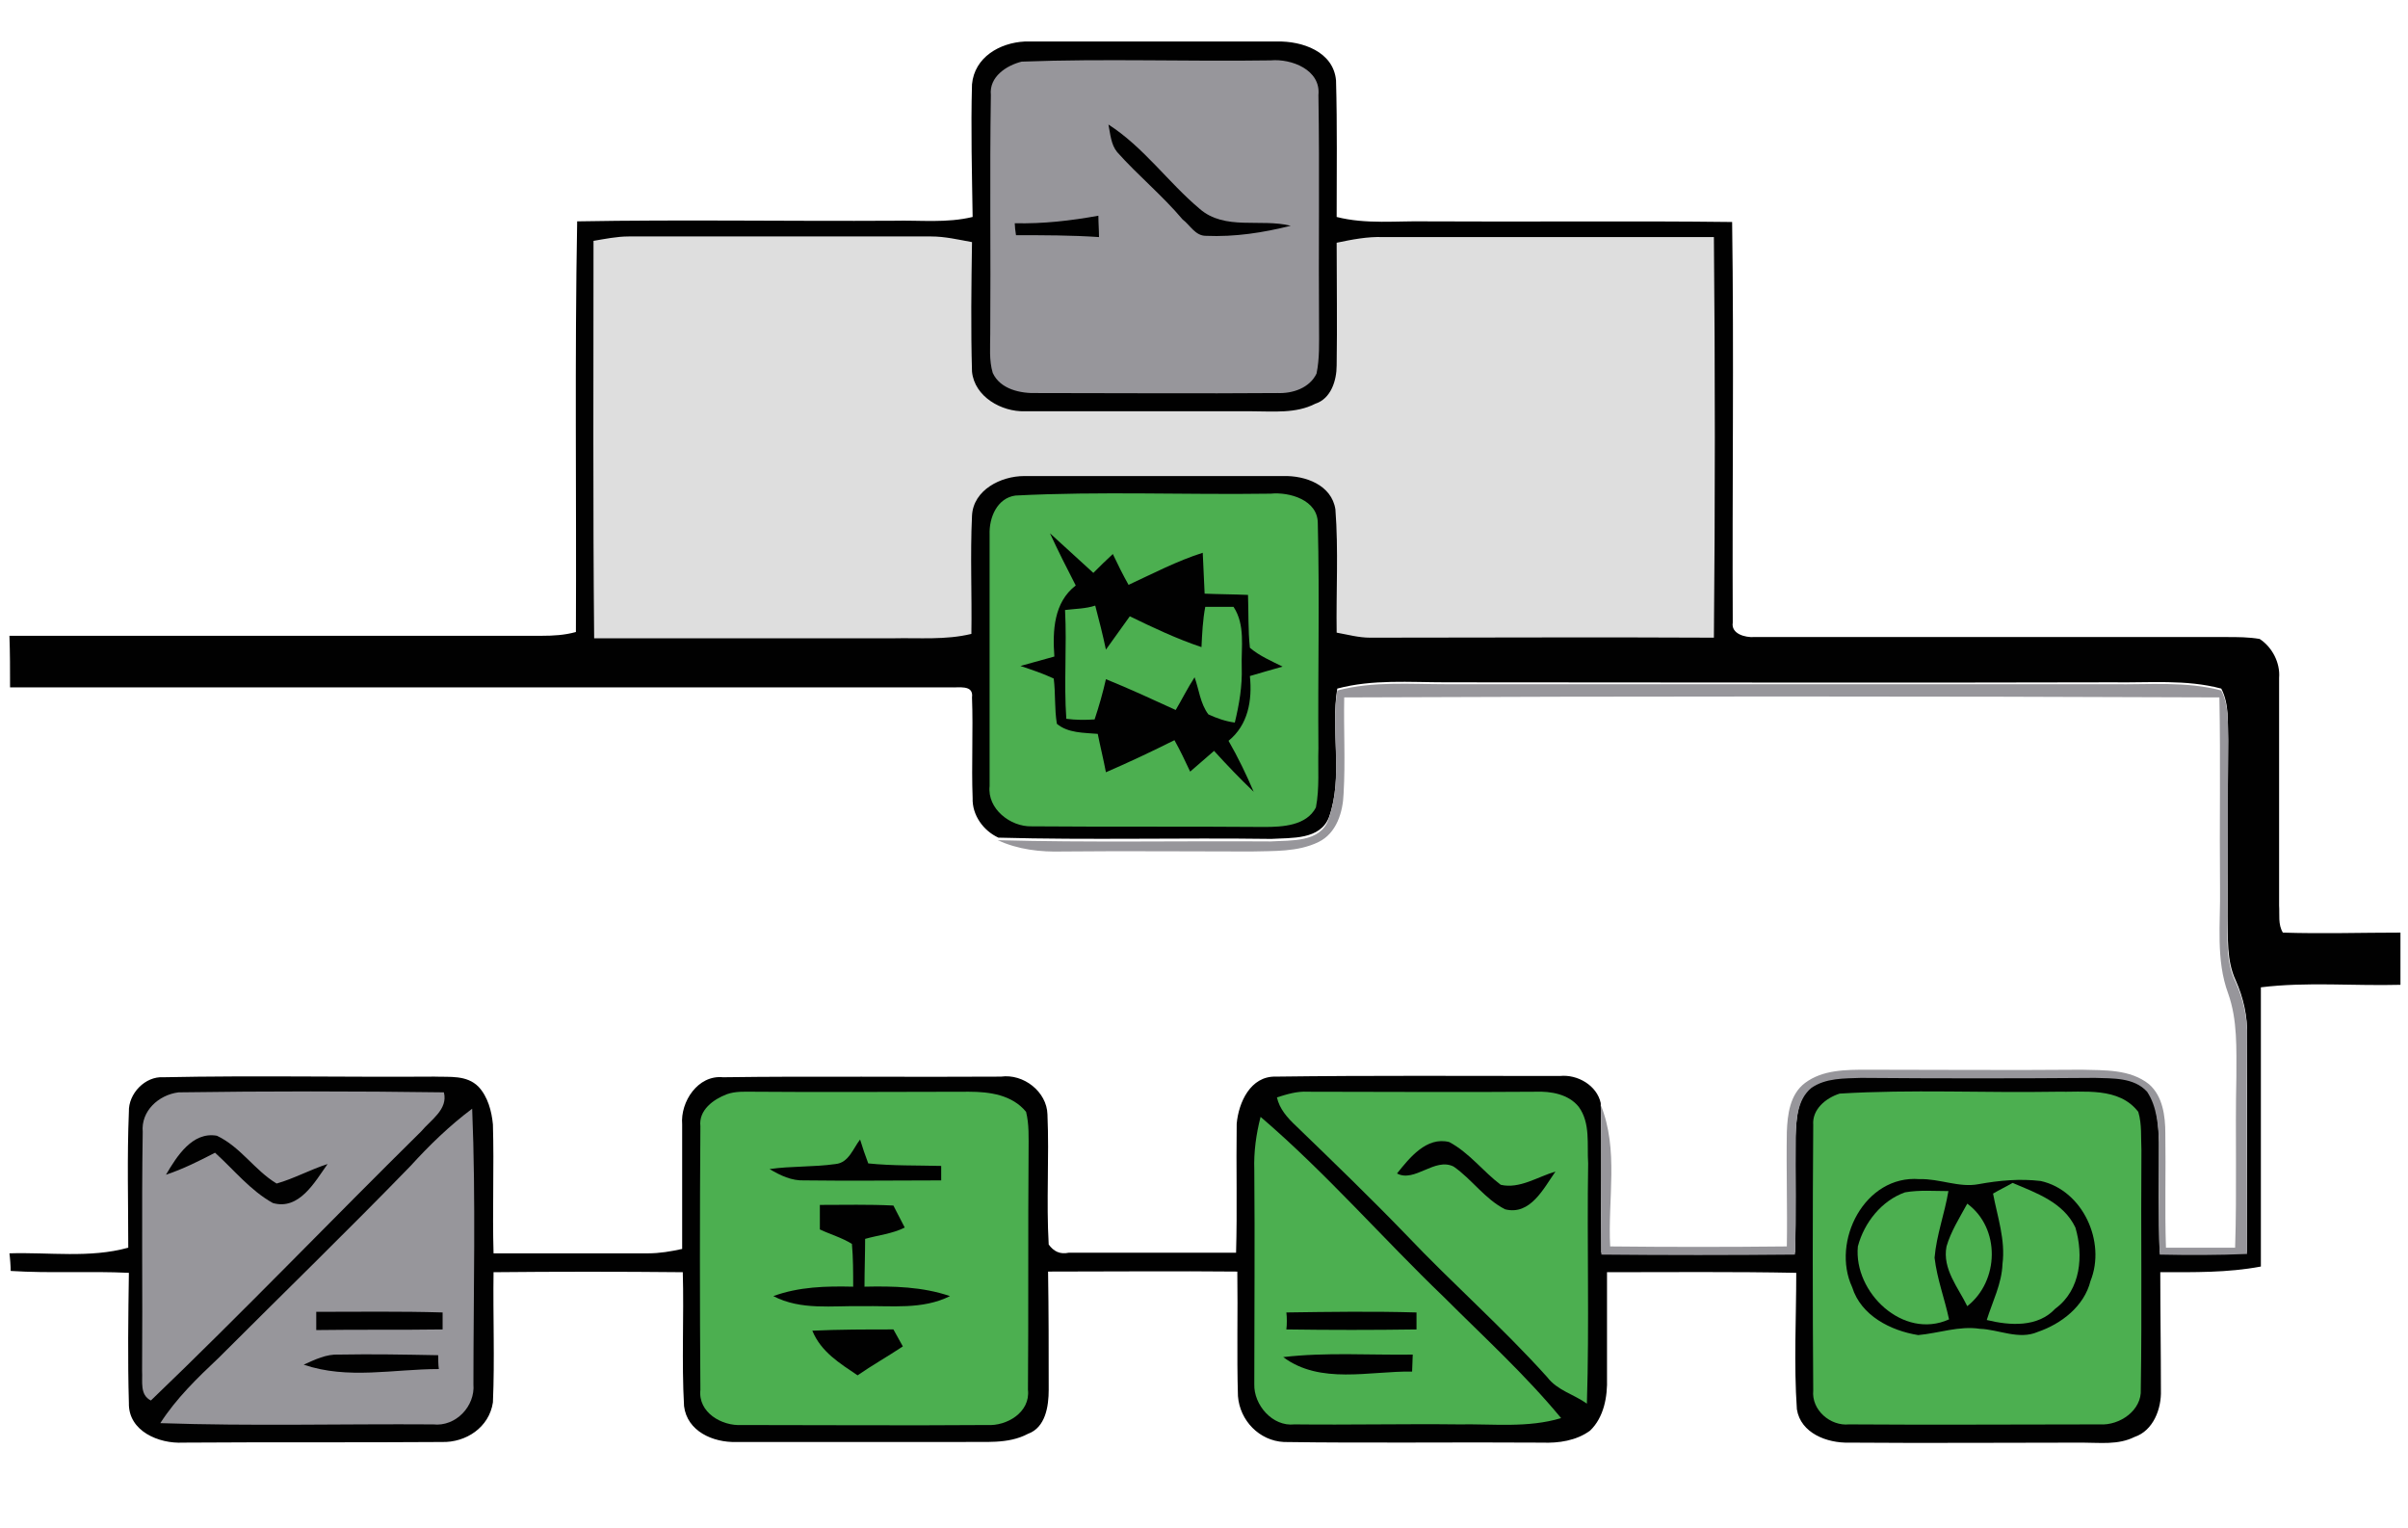<?xml version="1.0" encoding="utf-8"?>
<!-- Generator: Adobe Illustrator 18.0.0, SVG Export Plug-In . SVG Version: 6.00 Build 0)  -->
<!DOCTYPE svg PUBLIC "-//W3C//DTD SVG 1.1//EN" "http://www.w3.org/Graphics/SVG/1.1/DTD/svg11.dtd">
<svg version="1.1" id="Layer_1" xmlns="http://www.w3.org/2000/svg" xmlns:xlink="http://www.w3.org/1999/xlink" x="0px" y="0px"
	 viewBox="0 0 383 243" enable-background="new 0 0 383 243" xml:space="preserve">
<path fill="#010101" d="M154.6,13.4c0.4-4.3,4.4-6.6,8.4-6.8c13.4,0,26.8,0,40.1,0c4-0.1,9,1.6,9.4,6.2c0.2,7.2,0.1,14.5,0.1,21.7
	c4.7,1.2,9.6,0.6,14.4,0.7c16.2,0.1,32.3-0.1,48.5,0.1c0.3,21.2,0,42.4,0.1,63.7c-0.3,1.8,2,2.4,3.4,2.3c25,0,50.1,0,75.1,0
	c1.8,0,3.5,0,5.3,0.3c2,1.3,3.3,3.8,3.1,6.2c0,12.1,0,24.1,0,36.2c0.1,1.4-0.2,3,0.6,4.3c6.3,0.2,12.5,0,18.7,0c0,2.8,0,5.5,0,8.3
	c-7.4,0.2-14.9-0.5-22.2,0.4c0,14.8,0,29.6,0,44.4c-5.3,1-10.6,0.9-16,0.9c0,6.3,0.1,12.5,0.1,18.8c0.1,2.9-1.2,6.4-4.2,7.4
	c-2.6,1.3-5.5,0.9-8.3,0.9c-12.4,0-24.8,0.1-37.1,0c-3.5,0.1-7.7-1.5-8.3-5.3c-0.5-7.2-0.1-14.5-0.1-21.7
	c-10.1-0.2-20.1-0.1-30.1-0.1c0,5.6,0,11.2,0,16.8c0.1,3-0.5,6.3-2.7,8.4c-2.2,1.6-5,2-7.6,1.9c-13.7-0.1-27.4,0.1-41.1-0.1
	c-3.9-0.2-7-3.4-7.3-7.3c-0.2-6.6,0-13.2-0.1-19.8c-10-0.1-20,0-30.1,0c0.1,6.3,0.1,12.5,0.1,18.8c0,2.6-0.5,6-3.3,7
	c-3.2,1.7-6.9,1.2-10.3,1.3c-12,0-24,0-36.1,0c-3.7,0.1-7.8-1.7-8.3-5.7c-0.4-7.1,0-14.2-0.2-21.3c-10-0.1-20.1-0.1-30.1,0
	c-0.1,6.9,0.2,13.8-0.1,20.7c-0.6,4-4.3,6.4-8.1,6.3c-13.7,0.1-27.4,0-41.2,0.1c-3.8,0.2-8.7-1.8-8.6-6.3c-0.2-6.9-0.1-13.8,0-20.7
	c-6.3-0.3-12.5,0.1-18.8-0.3c0-0.7-0.1-2.1-0.2-2.8c6.3-0.2,12.8,0.8,18.9-0.9c0-7.2-0.2-14.4,0.1-21.6c-0.1-2.9,2.6-5.7,5.5-5.5
	c14.4-0.3,28.8,0,43.1-0.1c2.4,0.1,5.1-0.3,7,1.6c1.5,1.6,2.1,3.9,2.3,6c0.2,6.8-0.1,13.7,0.1,20.5c8.2,0,16.4,0,24.6,0
	c1.8,0,3.6-0.3,5.4-0.7c0-6.6,0-13.2,0-19.8c-0.3-3.6,2.5-7.9,6.5-7.5c14.7-0.2,29.5,0,44.2-0.1c3.6-0.5,7.3,2.4,7.4,6
	c0.3,6.9-0.2,13.8,0.2,20.7c0.8,1.1,1.8,1.6,3.2,1.3c8.9,0,17.7,0,26.6,0c0.2-6.8,0-13.6,0.1-20.5c0.3-3.4,2.2-7.6,6.2-7.5
	c15.1-0.2,30.1-0.1,45.2-0.1c2.8-0.3,5.9,1.5,6.5,4.3c0.2,7.9,0,15.9,0.1,23.8c10.3,0.1,20.5,0.1,30.8,0c0.2-6.2,0-12.4,0.1-18.6
	c0.1-2.8,0.3-6,2.5-7.9c2.3-1.6,5.2-1.5,7.9-1.6c12.4,0.1,24.8,0.1,37.2,0c2.8,0.1,6.2-0.1,8.3,2.2c1.7,2.4,1.8,5.5,1.9,8.3
	c0,5.9-0.1,11.7,0.1,17.6c4.6,0.1,9.3,0.1,13.9-0.1c0-11.5,0-23,0-34.5c0.1-3-0.6-6-1.8-8.7c-1.5-3.2-1.2-6.8-1.3-10.2
	c0.1-9.4,0-18.7,0.1-28.1c-0.1-2.7,0.2-5.6-1.1-8.1c-5.6-1.5-11.5-0.9-17.3-1c-35.3,0.1-70.7,0-106,0c-5.8,0-11.7-0.5-17.3,1
	c-1.1,6.7,1,13.8-1.3,20.4c-1.4,3.7-6,3.3-9.2,3.5c-14.5-0.2-28.9,0.2-43.4-0.2c-2.4-1.1-4.2-3.6-4.1-6.3c-0.2-5.3,0.1-10.7-0.1-16
	c0.3-2.1-2.2-1.5-3.4-1.6c-49.9,0-99.8,0-149.6,0c0-2.7,0-5.5-0.1-8.2c28.3,0,56.5,0,84.7,0c1.8,0,3.6-0.1,5.4-0.6
	c0.1-21.8-0.2-43.6,0.2-65.3c16.8-0.3,33.6,0,50.4-0.1c4.2-0.1,8.4,0.4,12.5-0.6C154.6,27.6,154.4,20.5,154.6,13.4z"/>
<path fill="#97969B" d="M162.5,9.8c13.2-0.5,26.4,0,39.6-0.2c3.3-0.3,8,1.5,7.6,5.5c0.2,12.3,0,24.6,0.1,37c0,2.4,0.1,4.9-0.4,7.3
	c-1.1,2.3-3.8,3.2-6.2,3.1c-12.7,0.1-25.5,0-38.2,0c-2.7,0.1-5.9-0.6-7.1-3.2c-0.6-2-0.4-4.1-0.4-6.2c0.1-12.7-0.1-25.3,0.1-38
	C157.3,12.2,160.1,10.4,162.5,9.8z"/>
<path fill="#010101" d="M176.3,19.8c5.6,3.6,9.5,9.2,14.5,13.4c4,3.5,9.7,1.5,14.5,2.7c-4.4,1.1-8.9,1.8-13.5,1.6
	c-1.7,0-2.5-1.7-3.7-2.6c-3.2-3.8-7.1-7-10.4-10.7C176.7,23,176.6,21.3,176.3,19.8z"/>
<path fill="#010101" d="M161.4,35.5c4.5,0.1,8.9-0.4,13.3-1.2c0,1.1,0.1,2.3,0.1,3.4c-4.4-0.3-8.8-0.3-13.2-0.3
	C161.5,36.9,161.4,35.9,161.4,35.5z"/>
<path fill="#DEDEDE" d="M94.4,38.3c1.8-0.3,3.7-0.7,5.6-0.7c16,0,32.1,0,48.1,0c2.2,0,4.3,0.5,6.5,0.9c-0.1,6.9-0.2,13.7,0,20.6
	c0.4,4,4.7,6.4,8.4,6.3c12,0,24,0,36.1,0c3.4,0,7,0.4,10.1-1.2c2.5-0.8,3.4-3.7,3.4-6.1c0.1-6.5,0-13,0-19.5c2.4-0.5,4.9-1,7.4-0.9
	c17.5,0,35.1,0,52.6,0c0.2,21.2,0.2,42.5,0,63.7c-18.2-0.1-36.4,0-54.7,0c-1.8,0-3.6-0.5-5.3-0.8c-0.1-6.5,0.3-13.1-0.2-19.6
	c-0.6-3.9-4.8-5.4-8.3-5.3c-13.7,0-27.4,0-41.2,0c-3.7,0-8.1,2.2-8.3,6.3c-0.3,6.3,0,12.5-0.1,18.8c-4.1,1-8.3,0.6-12.5,0.7
	c-15.8,0-31.7,0-47.5,0C94.3,80.4,94.4,59.4,94.4,38.3z"/>
<path fill="#4CAF50" d="M161.5,78.8c13.5-0.7,27.1-0.1,40.6-0.3c3-0.3,7.5,1,7.5,4.7c0.3,11.9,0,23.9,0.1,35.8
	c-0.1,3.1,0.2,6.3-0.4,9.4c-1.5,2.9-5.3,3.1-8.2,3.1c-12.3-0.1-24.7,0-37-0.1c-3.4,0.1-7.1-2.8-6.7-6.4c0-13.3,0-26.7,0-40
	C157.3,82.3,158.6,79.2,161.5,78.8z"/>
<path fill="#010101" d="M167,84.8c2.3,2.1,4.6,4.2,6.9,6.3c1-1,2-2,3.1-3c0.8,1.7,1.6,3.3,2.5,4.9c3.9-1.8,7.7-3.8,11.8-5.1
	c0.1,2.2,0.2,4.3,0.3,6.5c2.3,0.1,4.6,0.1,6.9,0.2c0.1,2.8,0,5.6,0.3,8.4c1.5,1.3,3.4,2.1,5.2,3c-1.8,0.5-3.5,1-5.2,1.5
	c0.4,3.9-0.3,7.8-3.4,10.3c1.5,2.6,2.8,5.3,4,8.1c-2.2-2.1-4.3-4.3-6.3-6.5c-1.3,1.1-2.5,2.2-3.8,3.3c-0.8-1.7-1.6-3.4-2.5-5
	c-3.6,1.8-7.2,3.5-10.9,5.1c-0.4-2.1-0.9-4.1-1.3-6.1c-2.2-0.2-4.7-0.1-6.5-1.6c-0.4-2.4-0.2-4.8-0.5-7.2c-1.7-0.8-3.5-1.4-5.3-2
	c1.8-0.5,3.6-1,5.4-1.5c-0.3-4.1-0.1-8.6,3.4-11.3C169.6,90.2,168.3,87.6,167,84.8z"/>
<path fill="#4CAF50" d="M169.4,97c1.6-0.2,3.3-0.2,4.8-0.7c0.6,2.3,1.2,4.6,1.7,7c1.3-1.8,2.5-3.5,3.8-5.3c3.7,1.8,7.5,3.6,11.4,4.9
	c0.1-2.1,0.2-4.3,0.6-6.4c1.5,0,3,0,4.5,0c1.9,2.9,1.2,6.4,1.3,9.6c0.1,3-0.4,5.9-1.1,8.8c-1.5-0.2-2.9-0.7-4.2-1.3
	c-1.3-1.7-1.5-4-2.2-5.9c-1.1,1.7-2,3.5-3,5.2c-3.7-1.7-7.4-3.4-11.1-4.9c-0.5,2.2-1.1,4.3-1.8,6.4c-1.5,0.1-3,0.1-4.5-0.1
	C169.2,108.6,169.7,102.8,169.4,97z"/>
<path fill="#97969B" d="M212.7,109.8c5.7-1.5,11.6-1,17.3-1c35.3,0,70.7,0,106,0c5.8,0.1,11.7-0.5,17.3,1c1.3,2.5,1,5.4,1.1,8.1
	c-0.1,9.4,0,18.7-0.1,28.1c0,3.4-0.3,7,1.3,10.2c1.2,2.7,1.9,5.7,1.8,8.7c-0.1,11.5,0,23,0,34.5c-4.6,0.2-9.3,0.2-13.9,0.1
	c-0.2-5.9,0-11.7-0.1-17.6c-0.1-2.8-0.3-5.9-1.9-8.3c-2.1-2.3-5.5-2.1-8.3-2.2c-12.4,0.1-24.8,0.1-37.2,0c-2.7,0.1-5.6,0-7.9,1.6
	c-2.3,1.9-2.4,5.2-2.5,7.9c0,6.2,0.1,12.4-0.1,18.6c-10.3,0.1-20.5,0.1-30.8,0c-0.1-7.9,0.1-15.9-0.1-23.8c2.9,7.1,1.1,15,1.5,22.5
	c9.4,0.1,18.7,0.1,28.1,0c0.1-6.1-0.1-12.1,0-18.2c0.1-2.8,0.5-6,2.9-7.8c2.8-2.1,6.5-2.1,9.9-2.1c11.4,0,22.7,0.1,34.1,0
	c3.6,0.1,7.7-0.1,10.7,2.3c2.2,1.9,2.6,5.1,2.6,7.8c0.1,6.1-0.1,12.1,0.1,18.2c3.6,0,7.3,0,11,0c0.3-9.1,0-18.1,0.2-27.2
	c0-4.4,0.2-9-1.3-13.2c-2-5.4-1.2-11.2-1.3-16.8c-0.1-10.1,0.1-20.2-0.1-30.3c-46.4-0.2-92.8-0.2-139.2,0
	c-0.1,5.1,0.2,10.2-0.1,15.3c-0.1,2.9-1.1,6.3-4,7.7c-3.3,1.6-7.1,1.4-10.7,1.5c-10,0-20-0.1-30,0c-3.5,0.1-7.1-0.3-10.3-1.8
	c14.4,0.4,28.9,0.1,43.4,0.2c3.2-0.2,7.9,0.2,9.2-3.5C213.7,123.6,211.6,116.5,212.7,109.8z"/>
<path fill="#97969B" d="M28.4,173.7c14-0.2,28.1-0.2,42.2,0c0.7,2.7-2.1,4.4-3.6,6.2c-14.4,14.2-28.4,28.8-43,42.8
	c-1.8-0.9-1.3-3-1.4-4.7c0.1-12.6-0.1-25.3,0.1-38C22.4,176.7,25.2,174.1,28.4,173.7z"/>
<path fill="#4CAF50" d="M115.6,174c1.4-0.5,2.9-0.4,4.3-0.4c11.4,0.1,22.8,0,34.2,0c3.3,0,6.9,0.5,9.1,3.2c0.5,2,0.4,4.1,0.4,6.2
	c-0.1,12.7,0,25.3-0.1,38c0.4,3.6-3.4,5.8-6.5,5.6c-13,0.1-26,0-39,0c-3.2,0.2-7-2-6.6-5.6c-0.1-13.9-0.1-27.9,0-41.9
	C111.1,176.5,113.5,174.8,115.6,174z"/>
<path fill="#4CAF50" d="M203.1,174.5c1.6-0.5,3.2-1,4.9-0.9c12.1,0,24.1,0.1,36.2,0c2.5-0.1,5.3,0.4,6.9,2.4c1.9,2.6,1.3,6,1.5,9
	c-0.2,12.8,0.2,25.5-0.2,38.2c-2.1-1.5-4.7-2.1-6.3-4.2c-7.1-7.9-15.1-14.9-22.4-22.6c-5.7-5.9-11.6-11.6-17.5-17.3
	C204.7,177.7,203.5,176.3,203.1,174.5z"/>
<path fill="#4CAF50" d="M292.6,173.9c11.4-0.7,22.9-0.1,34.4-0.3c4.5,0.1,10-0.8,13.1,3.2c0.6,2,0.4,4.1,0.5,6.1
	c-0.1,12.7,0.1,25.3-0.1,38c0.2,3.4-3.4,5.8-6.5,5.6c-13.3,0-26.6,0.1-39.9,0c-3,0.3-6-2.3-5.7-5.4c-0.1-14.1-0.1-28.1,0-42.2
	C288.2,176.4,290.4,174.6,292.6,173.9z"/>
<path fill="#97969B" d="M65.3,185.4c3-3.3,6.2-6.4,9.8-9.1c0.6,14.6,0.2,29.2,0.2,43.8c0.3,3.5-2.8,6.8-6.4,6.4
	c-14.5-0.1-28.9,0.3-43.4-0.2c2.5-3.9,5.9-7.2,9.3-10.4C45,205.7,55.3,195.7,65.3,185.4z"/>
<path fill="#4CAF50" d="M199.5,186c-0.1-2.8,0.3-5.7,1-8.4c10.4,8.9,19.4,19.3,29.2,28.7c6.3,6.3,12.9,12.3,18.6,19.2
	c-5.3,1.6-10.8,0.9-16.3,1c-8.7-0.1-17.4,0.1-26.1,0c-3.5,0.4-6.5-3.1-6.4-6.4C199.5,208.7,199.6,197.4,199.5,186z"/>
<path fill="#010101" d="M26.4,186.8c1.7-2.9,4.2-6.9,8.1-6.2c3.8,1.8,6,5.5,9.5,7.6c2.8-0.8,5.3-2.2,8.1-3.1c-2,2.8-4.5,7.4-8.7,6.2
	c-3.6-2-6.2-5.3-9.2-8C31.7,184.6,29.1,185.9,26.4,186.8z"/>
<path fill="#010101" d="M136.8,181.2c0.4,1.3,0.8,2.5,1.3,3.8c3.9,0.4,7.7,0.3,11.6,0.4c0,0.6,0,1.7,0,2.3c-7.2,0-14.5,0.1-21.7,0
	c-2.1,0.1-3.9-0.8-5.6-1.8c3.5-0.5,7-0.3,10.5-0.8C135,184.9,135.7,182.6,136.8,181.2z"/>
<path fill="#010101" d="M222.2,186.6c2-2.5,4.7-5.9,8.3-5c3.2,1.7,5.4,4.7,8.2,6.8c3,0.7,5.9-1.3,8.7-2.1c-1.9,2.7-4,7-8,6
	c-3.2-1.6-5.3-4.8-8.2-6.8C228.2,184,225,188.1,222.2,186.6z"/>
<path fill="#010101" d="M305.3,187.5c3.2-0.1,6.3,1.4,9.4,0.8c3.3-0.6,6.6-0.9,9.9-0.5c6.7,1.5,10.4,9.7,7.9,15.9
	c-1,4-4.6,6.8-8.4,8.1c-3,1.3-6.2-0.4-9.2-0.5c-3.3-0.5-6.5,0.7-9.8,1c-4.4-0.7-9.1-3.1-10.5-7.6
	C291.2,197.4,296.6,186.8,305.3,187.5z"/>
<path fill="#4CAF50" d="M317,189.8c1-0.6,2.1-1.1,3.1-1.7c3.8,1.6,8.1,3.1,10,7.1c1.3,4.4,0.9,9.9-3.2,12.9c-2.8,3-7.2,2.7-10.9,1.8
	c0.9-2.9,2.4-5.8,2.5-8.9C319,197.2,317.7,193.5,317,189.8z"/>
<path fill="#4CAF50" d="M303,189.6c2.3-0.4,4.6-0.2,6.9-0.2c-0.6,3.6-1.9,7-2.2,10.6c0.4,3.4,1.6,6.5,2.3,9.8
	c-7.3,3.3-15.2-4.3-14.5-11.6C296.5,194.4,299.3,190.9,303,189.6z"/>
<path fill="#010101" d="M130.4,191.6c3.9,0,7.8-0.1,11.7,0.1c0.6,1.2,1.2,2.3,1.8,3.5c-2,1-4.2,1.2-6.3,1.8c0,2.5-0.1,5-0.1,7.6
	c4.6-0.1,9.2,0,13.6,1.5c-4.4,2.2-9.3,1.5-14,1.6c-4.7-0.1-9.7,0.7-14.1-1.6c4.1-1.5,8.4-1.6,12.7-1.5c0-2.3,0-4.6-0.2-6.8
	c-1.6-1-3.4-1.5-5.1-2.3C130.4,194.1,130.4,192.8,130.4,191.6z"/>
<path fill="#4CAF50" d="M309.6,198.2c0.7-2.4,2.1-4.6,3.3-6.8c5.3,3.9,5.1,12.3,0,16.3C311.5,204.8,308.9,201.8,309.6,198.2z"/>
<path fill="#010101" d="M50.3,208.6c6.7,0,13.4-0.1,20.1,0.1c0,0.9,0,1.8,0,2.7c-6.7,0.1-13.4,0-20.1,0.1
	C50.3,210.5,50.3,209.5,50.3,208.6z"/>
<path fill="#010101" d="M204.6,208.7c6.9-0.1,13.8-0.2,20.7,0c0,0.9,0,1.8,0,2.7c-6.9,0.1-13.8,0.1-20.7,0
	C204.7,210.7,204.7,209.4,204.6,208.7z"/>
<path fill="#010101" d="M129.2,211.6c4.3-0.2,8.6-0.2,12.9-0.2c0.4,0.7,1.1,2,1.5,2.7c-2.4,1.6-4.9,3-7.2,4.6
	C133.6,216.8,130.6,215,129.2,211.6z"/>
<path fill="#010101" d="M48.3,217c1.8-0.8,3.6-1.7,5.6-1.6c5.3-0.1,10.5,0,15.8,0.1c0,0.5,0,1.6,0.1,2.2
	C62.6,217.7,55.3,219.4,48.3,217z"/>
<path fill="#010101" d="M204.1,215.8c6.8-0.8,13.8-0.3,20.6-0.4c0,0.7-0.1,2-0.1,2.7C217.8,218,210,220.2,204.1,215.8z"/>
</svg>
